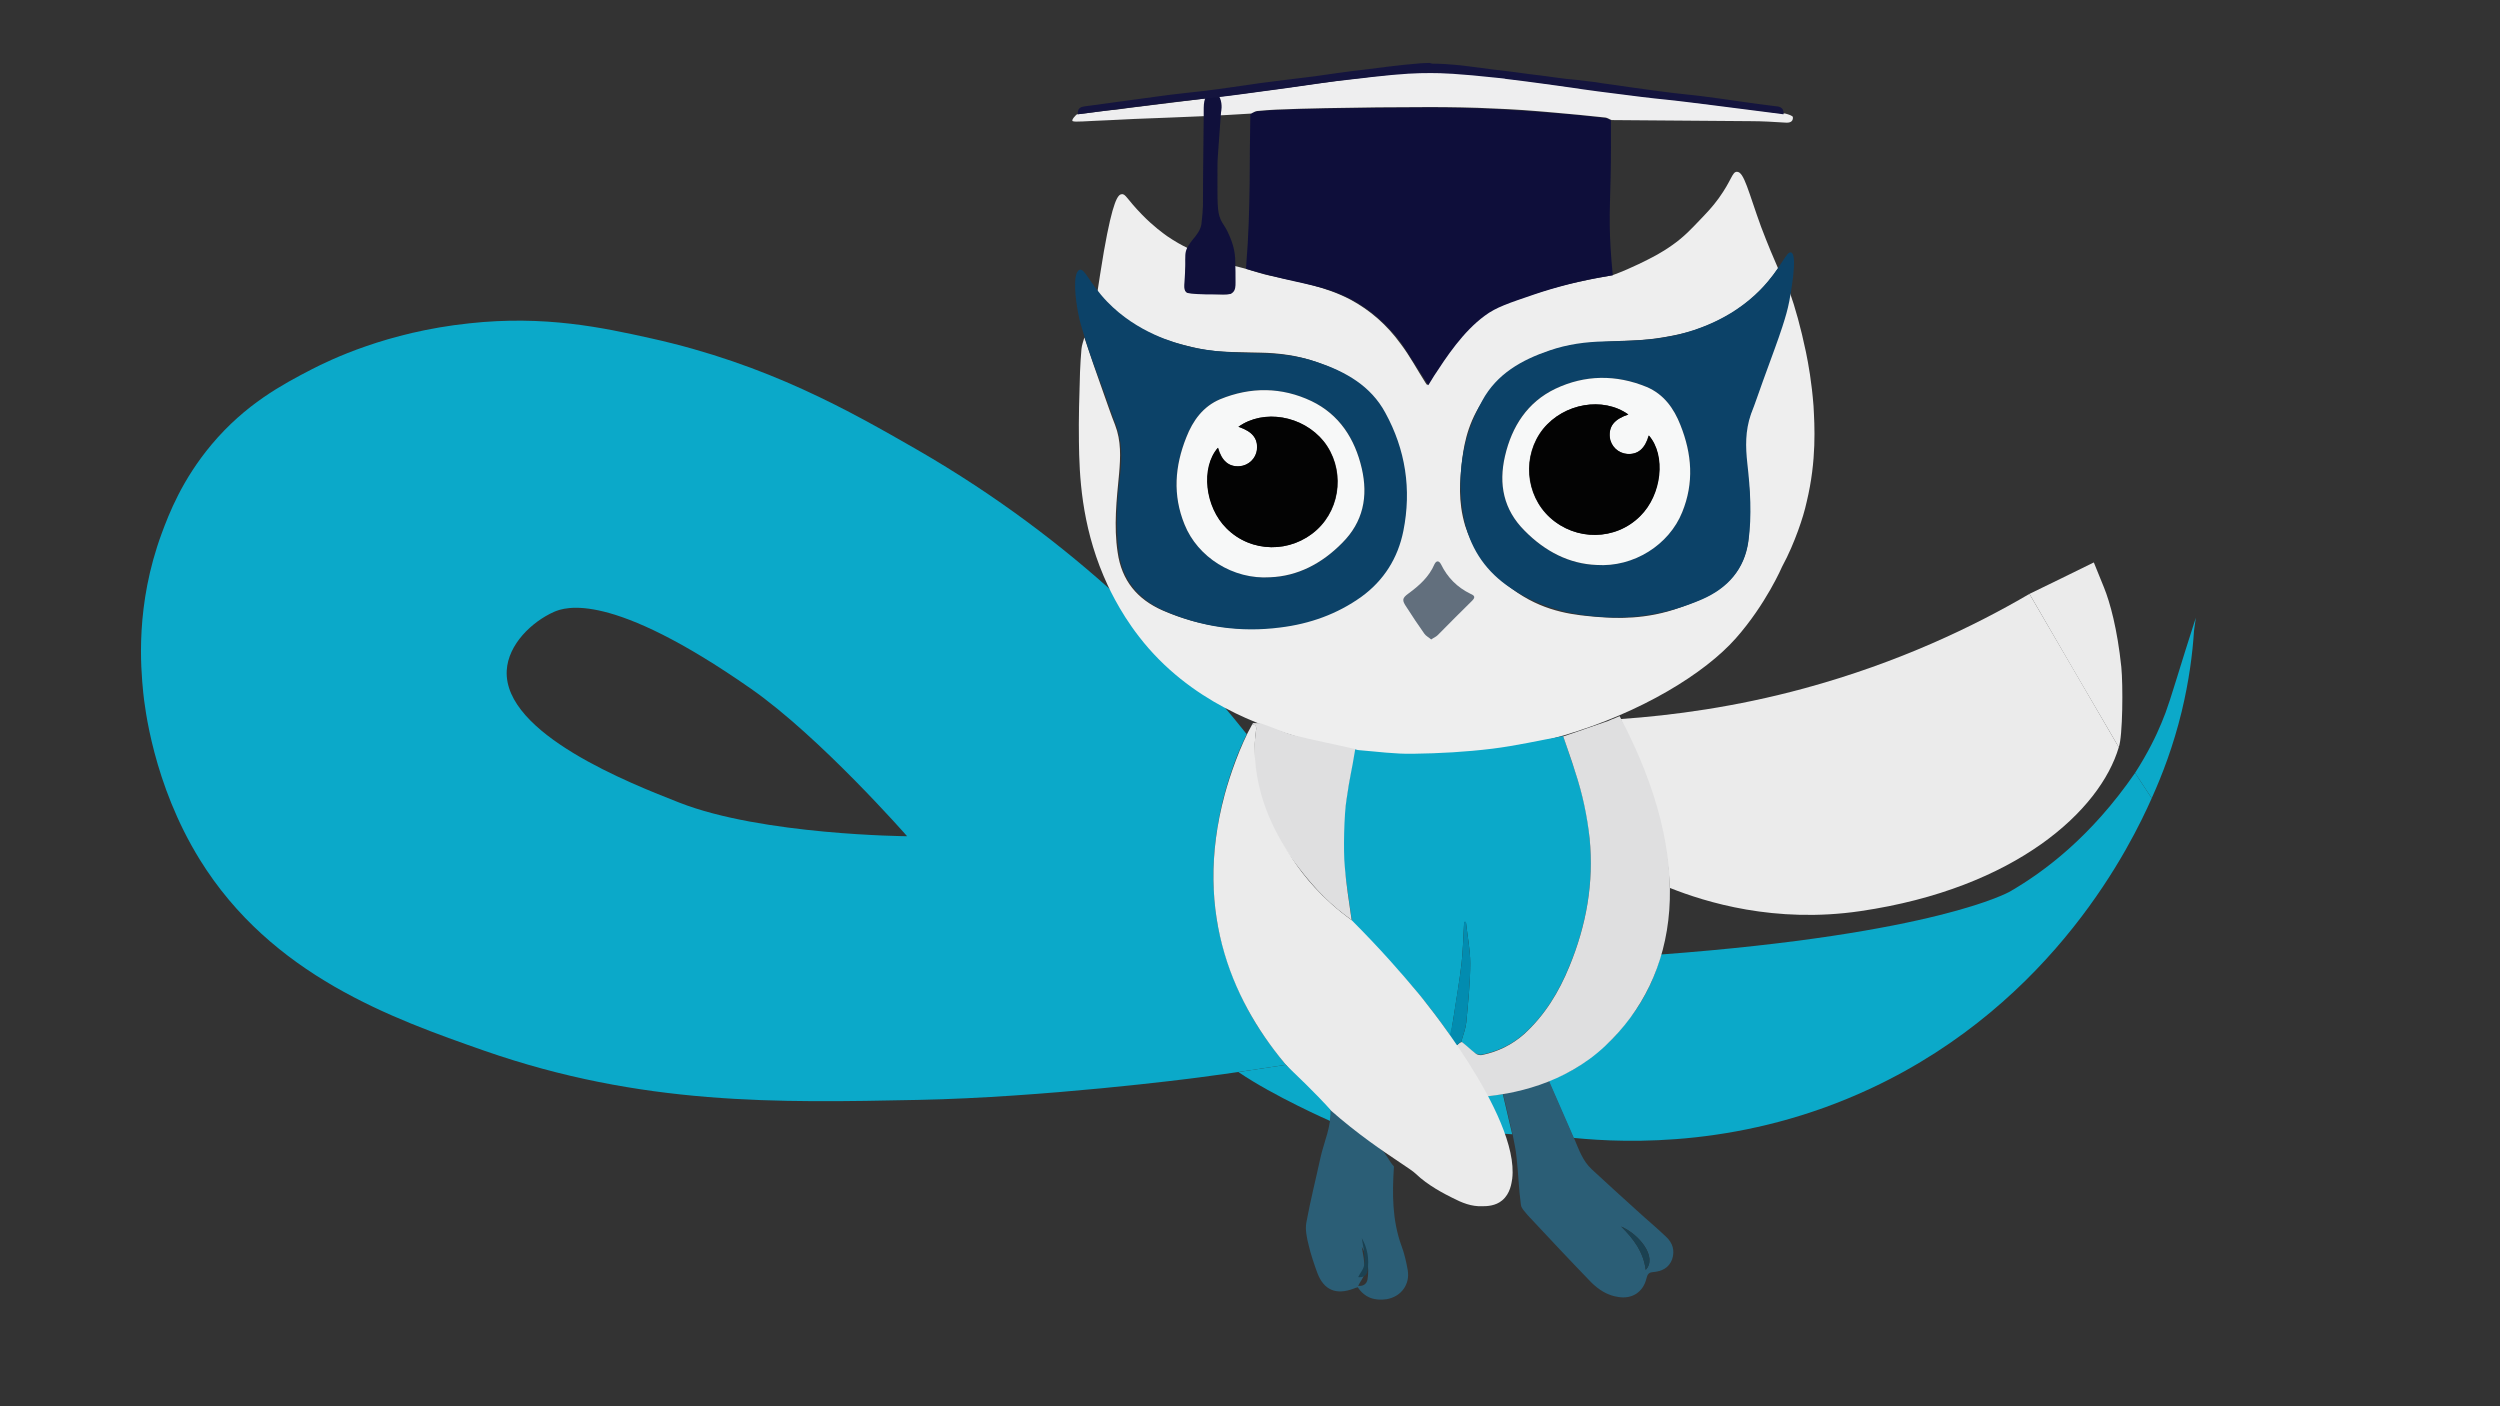 <?xml version="1.0" encoding="utf-8"?>
<!-- Generator: Adobe Illustrator 23.0.1, SVG Export Plug-In . SVG Version: 6.00 Build 0)  -->
<svg version="1.1" id="Layer_1" xmlns="http://www.w3.org/2000/svg" xmlns:xlink="http://www.w3.org/1999/xlink" x="0px" y="0px"
	 viewBox="0 0 691.2 388.8" style="enable-background:new 0 0 691.2 388.8;" xml:space="preserve">
<rect x="0" y="0" width="691.2" height="388.8" fill="#333333" stroke="none"/>
<style type="text/css">
	.st0{fill:#0BA9C9;}
	.st1{fill:#EEEEEE;}
	.st2{fill:#EBEBEB;}
	.st3{fill:#0E0E3A;}
	.st4{fill:#0C4268;}
	.st5{fill:#2B5E76;}
	.st6{fill:#EEEEEF;}
	.st7{fill:#10103B;}
	.st8{fill:#0EAAC9;}
	.st9{fill:#DFDFE0;}
	.st10{fill:#626F7D;}
	.st11{fill:#028CB0;}
	.st12{fill:#F7F8F8;}
	.st13{fill:#1B4151;}
	.st14{fill:#030303;}
	.st15{fill:#14143E;}
</style>
<g>
	<path class="st0" d="M133.9,290.5c-25.4-8.9-58.8-20.7-78.7-52.9c-12.9-20.9-15.2-42.4-15.6-46.1c-0.7-7.1-2.2-24.2,5.1-44
		c2-5.4,5.6-14.8,13.8-24.6c9.4-11.2,19.6-16.6,27.7-20.8c4.9-2.5,20.7-10.3,43.5-12.7c21-2.3,37,1.2,50.1,4.1
		c32.6,7.2,55.4,20.3,73.7,30.8c44.3,25.5,73.7,56.7,91.2,78.7c-2.2,4.4-4.7,10.7-6.7,18.7l0,0c-1.3,5.8-3.7,17.1-1.8,30.9
		c0.3,2.8,2.1,13.8,8.6,26.1c3.7,7,7.7,11.8,10.7,15.7l0,0c-5.8,0.9-14.1,2.2-24.1,3.5c-2.9,0.4-42.8,5.5-77.5,6.2
		C215,304.9,177.5,305.7,133.9,290.5z M153.1,169.2c-6,2.7-12.6,8.9-13,16.2c-0.9,17.5,34.2,31.2,47.7,36.5c22.9,9,63,9.3,63,9.3
		s-24-27.4-43.2-40.8C168.8,163.3,156.3,167.8,153.1,169.2z"/>
	<path class="st1" d="M397.5,175.6c3.2-3.1,6.3-6.3,9.5-9.5c0.9-0.8,0.8-1.3-0.4-1.9c-3.7-1.8-6.5-4.5-8.4-8.2c-0.6-1.2-1.1-1-1.6,0
		c-1.6,3.5-4.2,5.9-7.2,8.1c-1.8,1.3-1.8,1.8-0.6,3.7c1.6,2.5,3.3,5,5,7.4c0.5,0.6,1.2,1,1.9,1.6C396.4,176.3,397,176.1,397.5,175.6
		z"/>
	<g id="XMLID_1_">
		<g>
			<path class="st1" d="M405.1,145.4c3.6,11,12,16.8,14.5,18.5c8.2,5.5,16.1,6.2,22.5,6.7c4.3,0.3,12.8,0.9,22.6-2.7
				c5.7-2.1,12.1-4.4,16-10.7c3-4.9,3-9.8,3.1-17.1c0.1-10.6-2.7-14.6-0.5-23.7c0.2-0.6,0.9-2.7,2.5-7.1c0.6-1.9,4.9-13.7,7-20
				c0.3-0.8,1-2.9,1.5-5.6c0.3-1.2,0.4-2.3,0.5-3c1.5,4.2,3.1,9.9,4.5,16.6c0.7,3.4,1.6,8.4,2.1,14.9c0.3,5.5,0.9,15-1.9,26.6
				c-0.5,2.3-1.3,5-2.4,8s-2.5,6.4-4.4,9.9c0,0-4.4,10.3-12.8,19.8c-17.1,19.3-69.7,43.2-120.9,27.3c-9.9-3-30-9.5-44.1-27.8
				c-5.6-7.2-8.8-14.4-9.8-16.8c-6.1-14.4-6.7-27.7-6.8-37.1c-0.1-6.4,0.1-12.8,0.3-19.2c0.1-2.1,0.2-4.3,0.4-6.4
				c0.1-1.1,0.5-2.1,0.8-3.2c1.7,5.1,3.4,10.1,5.2,15.1c1.1,3,2.1,6.1,3.3,9.1c1.7,4.4,1.5,8.9,1.1,13.5c-0.7,7.2-1.5,14.5-0.4,21.7
				c1.1,7.8,5.4,13,12.5,16.1c10.2,4.4,20.8,5.9,31.7,4.5c8.2-1,15.8-3.7,22.5-8.5c6.2-4.5,10.1-10.6,11.6-18.2
				c2.2-11.5,0.6-22.4-5-32.7c-4.1-7.3-10.9-11.3-18.6-13.9c-4.9-1.7-10-2.4-15.2-2.5c-12.5-0.2-14.1-0.3-21.2-2.1
				c-8.1-2-13.1-5.2-14.3-6c-4.5-3-7.6-6.2-9.6-8.6c0.4-2.6,1-6.6,1.8-11.3c2.5-14.2,3.9-15.7,4.9-15.8c1.1-0.2,1.4,1.3,5.6,5.6
				c3.2,3.3,5.9,5.2,7,6c2.2,1.5,4.2,2.6,5.5,3.2c-0.2,3.4-0.5,6.7-0.6,10.1c-0.1,2.3,0.2,2.4,2.4,2.5c2.7,0.1,5.5,0.2,8.2,0.3
				c0.7,0,1.4-0.1,2.2-0.2c0.3-2.6,0.5-5.2,0.8-7.7c1,0.2,1.9,0.5,2.8,0.7c2.5,0.7,5,1.6,7.5,2.1c7.5,1.6,14.9,2.9,21.8,6.5
				c5.6,3,10.2,7.1,13.9,12.2c2.6,3.4,4.6,7.2,6.9,10.8c0.2,0.3,0.4,0.6,0.5,0.7c2.6-3.9,5-7.9,7.8-11.7c2.2-3,4.8-5.5,7.6-7.5
				c3.4-2.5,6.8-3.6,13.7-5.9c4.8-1.6,8.5-2.5,11-3.1c4.4-1,8.2-1.7,11.1-2.2c3-1.1,5.4-2.2,7.3-3.1c3.5-1.7,6.1-3,9.2-5.2
				c3.3-2.3,5.4-4.6,7.7-7c1.8-1.9,3.4-3.5,5.2-6c3.6-5,3.7-7.3,5-7.3c2-0.1,3.2,5.6,6.7,15.2c1.9,5,3.6,9,4.7,11.5
				c0,0-1.8,2.7-4,5.1c-3.4,3.7-6.9,6-8.7,7.2c-0.9,0.5-4.1,2.5-8.8,4.2c-1.4,0.6-5.4,1.9-12.4,2.9c-5.7,0.7-7.8,0.5-12.5,0.8
				c-7.2,0.5-14.8,1-22.4,5.1c-2.3,1.2-8.5,4.7-13.2,11.9c-4.3,6.6-5,12.8-5.5,17C403.7,132.5,403,138.4,405.1,145.4z"/>
		</g>
	</g>
	<path class="st2" d="M498.9,190.3c26.1-7.1,47-17.2,62.2-26.1c8.2,14.1,16.5,28.3,24.7,42.4c-5.1,17.4-28.4,39-71.4,45.3
		c-23.7,3.5-42.9-2.5-52.7-6.4c-0.1-1.9-0.3-4.4-0.7-7.4c-0.4-3.3-1.4-8.8-3.2-15.1c-2-7.5-5.2-14.4-9.1-22.7l-0.6-1.5
		C462.4,197.8,479.8,195.5,498.9,190.3z"/>
	<path class="st2" d="M564.3,240.2"/>
	<path class="st3" d="M424.2,81.4c-7,2.4-10.5,3.5-13.7,5.9c-6,4.4-10.6,11.4-14,16.6c-0.7,1.1-1.2,2-1.6,2.6
		c-0.4-0.6-0.9-1.4-1.6-2.5c-4.7-7.3-4.6-7.3-5.7-8.9c-3.2-4.4-6.6-7.2-7.9-8.3c-2.4-1.9-4.6-3.2-5.9-3.9
		c-7.1-3.8-13.3-4.3-22.1-6.6c-1.8-0.4-3.4-0.9-3.4-0.9c-1.6-0.4-2.9-0.8-3.8-1.1c0-0.5,0.1-1.1,0.1-1.6c0.6-7.4,0.8-14.6,0.9-21.8
		c0-6.5,0.1-12.9,0.2-19.4c0.5-0.3,1.1-0.6,1.6-0.7c1.8-0.2,3.6-0.3,5.4-0.4c4.5-0.2,9-0.3,13.5-0.4c9.6-0.1,19.2-0.3,28.8-0.3
		c5.9,0,11.9,0.2,17.8,0.4c5.5,0.3,10.9,0.7,16.4,1.1c4.9,0.3,9.7,0.9,14.5,1.4c0.6,0,1.1,0.4,1.7,0.7c0,2.3,0,4.7,0,7.1
		c0,13.4-0.7,18.6-0.1,28.2c0.1,1.8,0.3,4.4,0.6,7.5C436.9,77.5,429.5,79.6,424.2,81.4z"/>
	<path class="st0" d="M517.5,300.8c-35.1,16.5-67.4,15.3-82.5,13.8c-2.3-5.2-4.6-10.5-6.9-15.8c8.2-3.1,9.5-4.8,16.3-10.3
		c2.4-1.9,7.7-9,7.9-9.3c4.9-7.3,6.3-13.2,6.9-15.3l0,0c76.3-5.7,96.5-17.4,96.5-17.4c9.5-5.5,22.4-15.1,34.6-32.8
		c1.5,2.3,3.1,4.7,4.6,7C589.4,233.1,568.2,277,517.5,300.8z"/>
	<path class="st2" d="M365.2,303.5"/>
	<path class="st4" d="M298.5,74.6c1.4-0.5,2.7,3.7,7.6,8.8c8.4,8.7,18.9,11.4,21.9,12.2c2.2,0.6,4,0.9,5.4,1.1c3,0.5,7.1,0.8,15.8,1
		c5.2,0.1,10.3,0.8,15.2,2.5c7.7,2.6,14.6,6.5,18.6,13.9c5.6,10.2,7.3,21.2,5,32.7c-1.5,7.5-5.4,13.7-11.6,18.2
		c-6.7,4.8-14.3,7.5-22.5,8.5c-11,1.4-21.5-0.1-31.7-4.5c-7.1-3.1-11.7-8.3-12.8-16c-1-7.3-0.6-14.5,0.3-21.6
		c0.5-4.6,0.6-8.9-1-13.6c-1.2-3-2.2-6.1-3.3-9.1c-3-7.9-4.2-11.1-5.4-15.1c-1-3.2-1.5-4.8-1.9-7C297.4,83.1,296.4,75.4,298.5,74.6z
		 M371.1,150.1c5.8-5.8,7.2-12.8,5.4-20.6c-1.9-8.2-6.1-14.9-13.9-18.6c-8.3-3.9-16.9-4-25.3-0.5c-4.7,2-7.5,5.9-9.3,10.5
		c-3.2,7.9-3.8,16-0.5,24.1c3.6,8.9,13.4,15.2,23.7,14.6C358.6,159.4,365.4,155.9,371.1,150.1z"/>
	<path class="st5" d="M440.1,323.3c4.2,3.9,8.4,7.7,12.6,11.5c2.6,2.4,5.4,4.7,8,7.2c1.8,1.7,2.4,3.8,1.6,6.2
		c-0.9,2.4-2.9,3.3-5.2,3.5c-1.3,0.1-1.6,0.6-1.9,1.8c-0.9,3.7-3.9,5.7-7.7,5.1c-3-0.4-5.5-2-7.6-4.1c-5.9-6.1-11.7-12.3-17.5-18.5
		c-0.7-0.9-1.8-1.9-1.9-2.9c-0.6-4.4-0.7-8.7-1.2-13.1c-0.2-2.2-0.7-4.3-1.1-6.4c-0.9-3.7-1.7-7.4-2.6-11.1c1.6-0.5,3.2-1.1,4.8-1.5
		c2.6-0.7,5.3-1.4,7.9-2.1c2.3,5.2,4.6,10.5,6.9,15.8C436.5,317.7,437.5,320.9,440.1,323.3z M455,351.1c3.3-3.5-1.7-9.8-6.8-12
		C451.7,342.5,454.4,346.2,455,351.1z"/>
	<path class="st6" d="M323.6,32.5c-10.4,0.4-10.8,0.4-16.3,0.7c-7.6,0.3-10,0.6-10.7,0.3c-0.6-0.2,1-1.9,1.2-1.9
		c3.7-0.4,5.1-0.7,9.8-1.2c0.7,0,0.2,0,4.8-0.6c5.3-0.7,9.3-1.1,12.2-1.5c3.4-0.4,13-1.6,18.4-2.3c17-2.2,21.4-3.1,36.9-4.9
		c7.5-0.9,9.7-0.9,11.5-1.1c7.6-0.7,15,0.4,22.5,1.3c6.7,0.8,13.5,1.8,20.2,2.7c6.3,0.9,12.6,1.7,18.9,2.5c4.4,0.5,8.9,1,13.3,1.5
		c5.5,0.7,11.1,1.4,16.6,2.1c3.1,0.4,6.2,0.8,9.3,1.2c0.4,0.1,1,0,1.4,0.1c0.8,0.2,2.1,0.6,2.1,1c0.1,1.3-0.9,1.6-2.1,1.5
		c-3.2-0.2-6.3-0.4-9.5-0.4c-12.9-0.1-25.7-0.2-38.5-0.3c-0.6-0.2-1.1-0.6-1.7-0.7c-4.8-0.5-9.7-1-14.5-1.4
		c-5.5-0.5-10.9-0.9-16.4-1.1c-5.9-0.3-11.9-0.4-17.8-0.4c-9.6,0-19.2,0.1-28.8,0.3c-4.5,0.1-9,0.2-13.5,0.4
		c-1.8,0.1-3.6,0.2-5.4,0.4c-0.6,0.1-1.1,0.5-1.6,0.7C336.5,32,329,32.3,323.6,32.5z"/>
	<path class="st5" d="M387.5,344.5c0.8,2.1,1.3,4.4,1.7,6.6c0.7,4-1.8,7.4-5.8,8.1c-3.3,0.5-6.1-0.4-8-3.3c-0.5,0.1-0.9,0.3-1.2,0.4
		c-4.8,1.8-8.2,0.4-10-4.4c-0.9-2.5-1.8-5.1-2.4-7.7c-0.5-2-1-4.3-0.6-6.3c1.1-6,2.6-11.9,3.9-17.9c0.9-4.1,3.1-8.8,2.7-13.2
		c0.7,0.4,1.8,1.5,2.4,2c4,3.3,7.7,5.7,11.7,9c1.4,1.2,2.2,3.4,3.5,4.7C384.9,330,384.9,337.4,387.5,344.5z M375.5,355.5
		c1.5,0.2,2.4-0.6,2.6-1.8c0.5-3.2,0-6.2-1.6-9C378.2,353.4,376.8,352.8,375.5,355.5z"/>
	<path class="st2" d="M586.5,184.4c-1.1-10.5-3.1-17.8-4.8-22c-0.9-2.3-1.9-4.6-2.8-6.9c-6.1,3-12,5.9-17.8,8.7l12.3,21.2l12.4,21.2
		C586.9,203.6,587,189.4,586.5,184.4z"/>
	<path class="st7" d="M336.7,43.3c-0.1,1.3-0.1,3.3-0.1,7.2c0,6.6,0,8.8,1.3,11c0.6,1,1.1,1.6,1.8,3.2c1.2,2.6,1.7,4.8,1.8,6.7
		c0.1,2.7,0.1,4.9,0.1,6.7c0,1,0,2.1-0.8,2.8c-0.6,0.5-1.2,0.5-2.4,0.5c-5.3,0-5.8,0-7.4-0.1c-2.6-0.2-2.8-0.3-3-0.5
		c-1-0.9-0.4-2.2-0.3-7.2c0-3-0.1-3.7,0.5-5c0.5-1,1.4-2.2,2.1-3c0.6-0.8,1.3-1.6,1.7-2.9c0.1-0.4,0.2-0.8,0.2-1
		c0.5-4.1,0.4-6.4,0.4-6.4l0,0c0-9,0.2-19.3,0.2-23.2c0-0.1,0-0.5,0-1.3c0-1.4,0-2.5,0.4-3.6c0.1-0.3,0.2-0.6,0.4-0.8
		c0.5-0.5,1.2-0.6,1.4-0.6c0.1,0,1.1-0.1,1.8,0.6c0.3,0.3,0.4,0.5,0.5,0.7c0.8,1.9,0.3,3.9,0.3,3.9
		C337.5,31.6,337.3,35.5,336.7,43.3z"/>
	<path class="st8" d="M413.4,313.3c-1.5-3.3-2.9-6.7-4.4-10c2.2-0.3,4.3-0.5,6.5-0.8c0.9,3.7,1.7,7.4,2.6,11.1
		C416.6,313.5,415,313.4,413.4,313.3z"/>
	<path class="st1" d="M497,81.4c0-0.1,0-0.2,0-0.3C497,81.2,497,81.3,497,81.4z"/>
	<path class="st0" d="M371.6,239.5c-0.4-3.9-0.7-8-0.3-11.9c0.8-6.8,2.1-13.7,3.2-20.5c0.4,0.1,0.8,0.3,1.2,0.3c5,0.4,10,1.1,15,1
		c7.3-0.1,14.6-0.5,21.9-1.4c6.5-0.8,13.1-2.3,19.6-3.5c1.1,3.2,2.2,6.5,3.3,9.8c2,6,3.4,12.1,4,18.4c1.2,12.3-0.9,24.1-5.6,35.4
		c-2.9,7.1-6.8,13.6-12.6,18.8c-3.4,3-7.3,4.8-11.6,5.7c-0.5,0.1-1.5-0.1-2-0.5c-1.3-0.9-2.5-2-3.7-3.1c0.5-1.8,1.2-3.5,1.4-5.3
		c0.5-5.5,1.1-10.9,1.1-16.4c0-3.8-0.8-7.6-1.2-11.4c-0.1,0-0.3,0-0.5,0c-0.2,3.8-0.3,7.6-0.7,11.4c-0.6,5.2-1.5,10.3-2.3,15.5
		c-0.3,2-0.4,2.6-0.8,4.6c-0.9-1.3-1.3-1.8-2.2-3.1c-6.8-9.5-14.8-18.1-23.2-26.2c-0.7-0.6-1.2-1.5-1.8-2.2
		C373.1,249.8,372.3,244.7,371.6,239.5z"/>
	<path class="st9" d="M443.9,289.1c-11.3,10.7-25.7,13.5-34.8,14.2c-0.3-0.3-0.8-0.7-1.4-1.4c-1.9-2-2.3-4.1-4.5-8.5
		c-0.7-1.5-1.3-3.1-1.9-4.6c1.4,1.2,1.9-0.7,2.9-0.7c1.3,1,2.4,2.1,3.7,3.1c0.4,0.4,1.2,0.6,1.8,0.5c4.4-0.9,8.3-2.8,11.7-5.8
		c5.7-5.2,9.6-11.6,12.5-18.7c4.7-11.4,6.8-23.1,5.6-35.4c-0.7-6.3-2-12.4-4-18.4c-1-3.3-2.2-6.5-3.3-9.8c4.3-1.4,8.3-2.9,12.5-4.3
		c0.4-0.2,0.9-0.4,0.9-0.4c0.9-0.4,1.6-0.6,2.2-0.9C469.3,238.6,464.2,270,443.9,289.1z"/>
	<path class="st9" d="M372,253.1c-6-4.5-10.3-9.6-14.6-15.4c-6.8-9.2-10.9-19.3-10.6-30.9c0.1-1.8,0.3-3.5,0.5-5.2
		c0.1-0.8-0.3-1.3-1.2-1.3c0.2-0.2,0.3-0.3,0.4-0.4c0.8,0.1,1.7-0.1,2.4,0.2c3,1,5.9,2.4,8.9,3.2c5.6,1.4,11.3,2.5,16.9,3.8
		c-1.1,6.8-1.4,7-2.4,13.9c-0.7,4-0.9,14.5-0.5,18.5c0.4,5.2,1.2,9.8,1.9,14.9C373.2,254,372.6,253.5,372,253.1z"/>
	<path class="st10" d="M393.8,175.2c-1.7-2.4-3.3-4.8-4.9-7.3c-1.3-1.9-1.3-2.5,0.5-3.8c3-2.2,5.7-4.6,7.2-8.1c0.5-1,1.2-1.1,1.8,0
		c1.8,3.7,4.5,6.4,8.2,8.2c1.2,0.5,1.3,1,0.4,1.9c-3.2,3.1-6.3,6.3-9.5,9.5c-0.5,0.5-1.1,0.7-1.8,1.2
		C395,176.2,394.2,175.8,393.8,175.2z"/>
	<path class="st11" d="M400.5,287.7c0.4-1.9,1-3.9,1.3-5.9c0.7-5.1,1.7-10.3,2.3-15.5c0.4-3.8,0.5-7.6,0.7-11.4c0.1,0,0.3,0,0.5,0
		c0.4,3.8,1.2,7.6,1.2,11.4c0,5.5-0.6,10.9-1.1,16.4c-0.2,1.8-0.9,3.5-1.4,5.3c-0.7,0.3-1.1,1.6-2.5,0.8
		C401.2,288.5,400.6,288.1,400.5,287.7z"/>
	<path class="st2" d="M392.2,274.7c0,0,28,33.6,25.9,51.2c-0.2,1.2-0.5,4.1-2.8,6c-1.8,1.5-4.1,1.6-5.5,1.6c-3,0.1-5.5-0.9-8.4-2.4
		c-1.8-0.9-6.6-3.3-10-6.6c-5-4.9-70.8-37.8-52.8-104.8c1.4-5.2,4.3-13.6,7.6-19.4c0.3,0,0.6,0,0.9,0.3c0.3,0.3,0.2,0.8,0.2,1
		c-0.2,1.7-0.4,3.5-0.4,5.2c0,14.6,7,25.6,10.6,30.9c2.9,4.4,8,10.8,16.2,16.7C381.6,262.3,387.7,269.3,392.2,274.7z"/>
	<path class="st12" d="M327.5,145c-3.3-8.1-2.7-16.1,0.5-24.1c1.8-4.6,4.6-8.5,9.3-10.5c8.5-3.5,17.1-3.4,25.3,0.5
		c7.7,3.7,12,10.4,13.9,18.6c1.8,7.8,0.4,14.8-5.4,20.6c-5.7,5.8-12.4,9.2-19.9,9.5C340.9,160.3,331.1,154,327.5,145z M347.6,124.3
		c-0.3,2.4-2.3,4.4-4.8,4.6c-3,0.3-5-1.5-6-5.1c-4.8,5.5-3.6,16.3,2.4,22.3c6.8,6.8,17.7,6.9,24.9,0.4c6.9-6.3,7.7-17.2,1.9-24.5
		c-5.8-7.1-16.6-9-23.6-4C346.3,119.3,347.8,121.3,347.6,124.3z"/>
	<path class="st13" d="M455,351.1c-0.6-4.9-3.4-8.6-6.8-12C453.3,341.3,458.3,347.7,455,351.1z"/>
	<path class="st13" d="M378.1,351.3c-0.2,1.2-1.1,2-2.6,1.8c1.3-2.7,2.7-2.1,1-10.8C378.1,345.1,378.6,348.1,378.1,351.3z"/>
	<path class="st0" d="M590.3,213.7c3.6-5.6,5.9-10.4,7.3-13.8c1.7-4,2.4-6.5,6.6-20c1.2-3.9,2.3-7.1,2.9-9.1l-0.5,3.6
		c-0.4,6.4-1.4,14-3.4,22.3c-2.3,9.5-5.4,17.6-8.3,24L590.3,213.7z"/>
	<path class="st14" d="M365.9,122c5.8,7.3,5,18.2-1.9,24.5c-7.1,6.5-18.1,6.4-24.9-0.4c-6-5.9-7.2-16.8-2.4-22.3c1,3.6,3,5.3,6,5.1
		c2.5-0.2,4.5-2.1,4.8-4.6c0.3-3.1-1.2-5-5.1-6.3C349.4,113,360.2,114.9,365.9,122z"/>
</g>
<path class="st0" d="M342.4,296.4c9.8,6.7,25.3,13.5,25.3,13.5c0.1-0.6,0.3-2.8,0.1-3.1c-0.8-0.9-3.5-4-12.3-12.4"/>
<path class="st4" d="M494.7,83.3c-0.5,2.5-1,4.2-1.9,7c-1.3,4-2.5,7.1-5.4,15.1c-1.1,3-2.1,6.1-3.3,9.1c-1.6,4.7-1.5,9-1,13.6
	c0.8,7.1,1.3,14.3,0.3,21.6c-1.1,7.7-5.7,12.9-12.8,16c-10.2,4.4-20.7,5.9-31.7,4.5c-8.2-1-15.8-3.7-22.5-8.5
	c-6.2-4.5-10.1-10.7-11.6-18.2c-2.3-11.5-0.6-22.5,5-32.7c4-7.4,10.9-11.3,18.6-13.9c4.9-1.7,10-2.4,15.2-2.5
	c8.6-0.1,12.7-0.5,15.8-1c1.5-0.3,3.2-0.5,5.4-1.1c3-0.8,13.5-3.6,21.9-12.2c5.7-5.8,7.2-10.8,8.5-10.3
	C497.2,70.5,494.9,82,494.7,83.3z M441.4,156.2c10.3,0.6,20.1-5.7,23.7-14.6c3.3-8.1,2.7-16.2-0.5-24.1c-1.8-4.6-4.6-8.5-9.3-10.5
	c-8.4-3.5-17-3.4-25.3,0.5c-7.8,3.7-12,10.4-13.9,18.6c-1.8,7.8-0.4,14.8,5.4,20.6C427.2,152.5,434,156,441.4,156.2z"/>
<path class="st12" d="M441.4,156.2c-7.5-0.3-14.2-3.7-19.9-9.5c-5.8-5.8-7.2-12.8-5.4-20.6c1.9-8.2,6.2-14.9,13.9-18.6
	c8.2-3.9,16.8-4,25.3-0.5c4.7,2,7.5,5.9,9.3,10.5c3.2,8,3.8,16,0.5,24.1C461.5,150.6,451.7,156.9,441.4,156.2z M450.2,114.6
	c-7-5-17.8-3.1-23.6,4c-5.8,7.3-5,18.2,1.9,24.5c7.2,6.5,18.1,6.4,24.9-0.4c6-6,7.2-16.8,2.4-22.3c-1,3.6-3,5.4-6,5.1
	c-2.5-0.2-4.5-2.2-4.8-4.6C444.8,117.9,446.3,115.9,450.2,114.6z"/>
<path class="st14" d="M450.2,114.6c-3.9,1.3-5.4,3.2-5.1,6.3c0.3,2.5,2.3,4.4,4.8,4.6c3,0.2,5-1.5,6-5.1c4.8,5.5,3.6,16.4-2.4,22.3
	c-6.8,6.8-17.8,6.9-24.9,0.4c-6.9-6.3-7.7-17.2-1.9-24.5C432.4,111.5,443.2,109.6,450.2,114.6z"/>
<path class="st15" d="M396,17.6c2.6,0,4.9,0.2,6,0.3l0,0c2.7,0.2,4.3,0.5,10.7,1.3c2.3,0.3,2.8,0.3,4.2,0.5c2.5,0.3,3,0.4,6,0.8
	c2.4,0.3,4.3,0.5,4.8,0.6c1.3,0.2,3,0.4,5.3,0.7c2.9,0.3,3.3,0.3,5.5,0.6c1.9,0.2,3.3,0.4,4.4,0.6c7.7,1.1,11.9,1.7,15,2.1
	c6.5,0.9,9.7,1.1,12.7,1.5c7.2,0.9,13.7,2,20.6,2.8c0.3,0,1.1,0.1,1.6,0.7c0.3,0.5,0.4,1,0.3,1.5c-2.6-0.3-5.8-0.8-9.3-1.2
	c-8.4-1.1-12.7-1.6-16.6-2.1c-7.2-0.9-6.7-0.7-13.3-1.5c-9-1.1-16.5-2.1-18.9-2.5c-5.1-0.7-10.5-1.5-18.8-2.5
	c-0.2-0.1-0.7-0.1-1.4-0.2c-12.1-1.3-16.3-1.4-19.1-1.4c-0.1,0-0.2,0-0.3,0c-3.6,0-7.2,0.1-16.2,1.1c-1.4,0.2-2.5,0.3-4.3,0.5
	c-7.6,0.8-12.3,1.6-18.8,2.5c-12.7,1.7-15.2,2.1-18.9,2.5c-4.4,0.5-8.9,1-13.3,1.5c-5.5,0.7-11.1,1.4-16.6,2.1
	c-3.1,0.4-6.2,0.8-9.3,1.2c-0.1-1.4,0.4-2,1.9-2.2c6.9-0.9,13.7-1.9,20.6-2.8c4.2-0.6,8.5-1,12.7-1.5c5-0.6,10-1.4,15-2.1
	c6.7-0.9,6.6-0.8,15.2-1.9c5.8-0.8,7.5-1.1,10.8-1.5c0.4,0,1.5-0.2,4.2-0.5c0,0,8.9-1.2,14.3-1.6c0.5,0,1.3-0.1,2.4-0.1
	C395.1,17.4,395.4,17.4,396,17.6z"/>
</svg>
